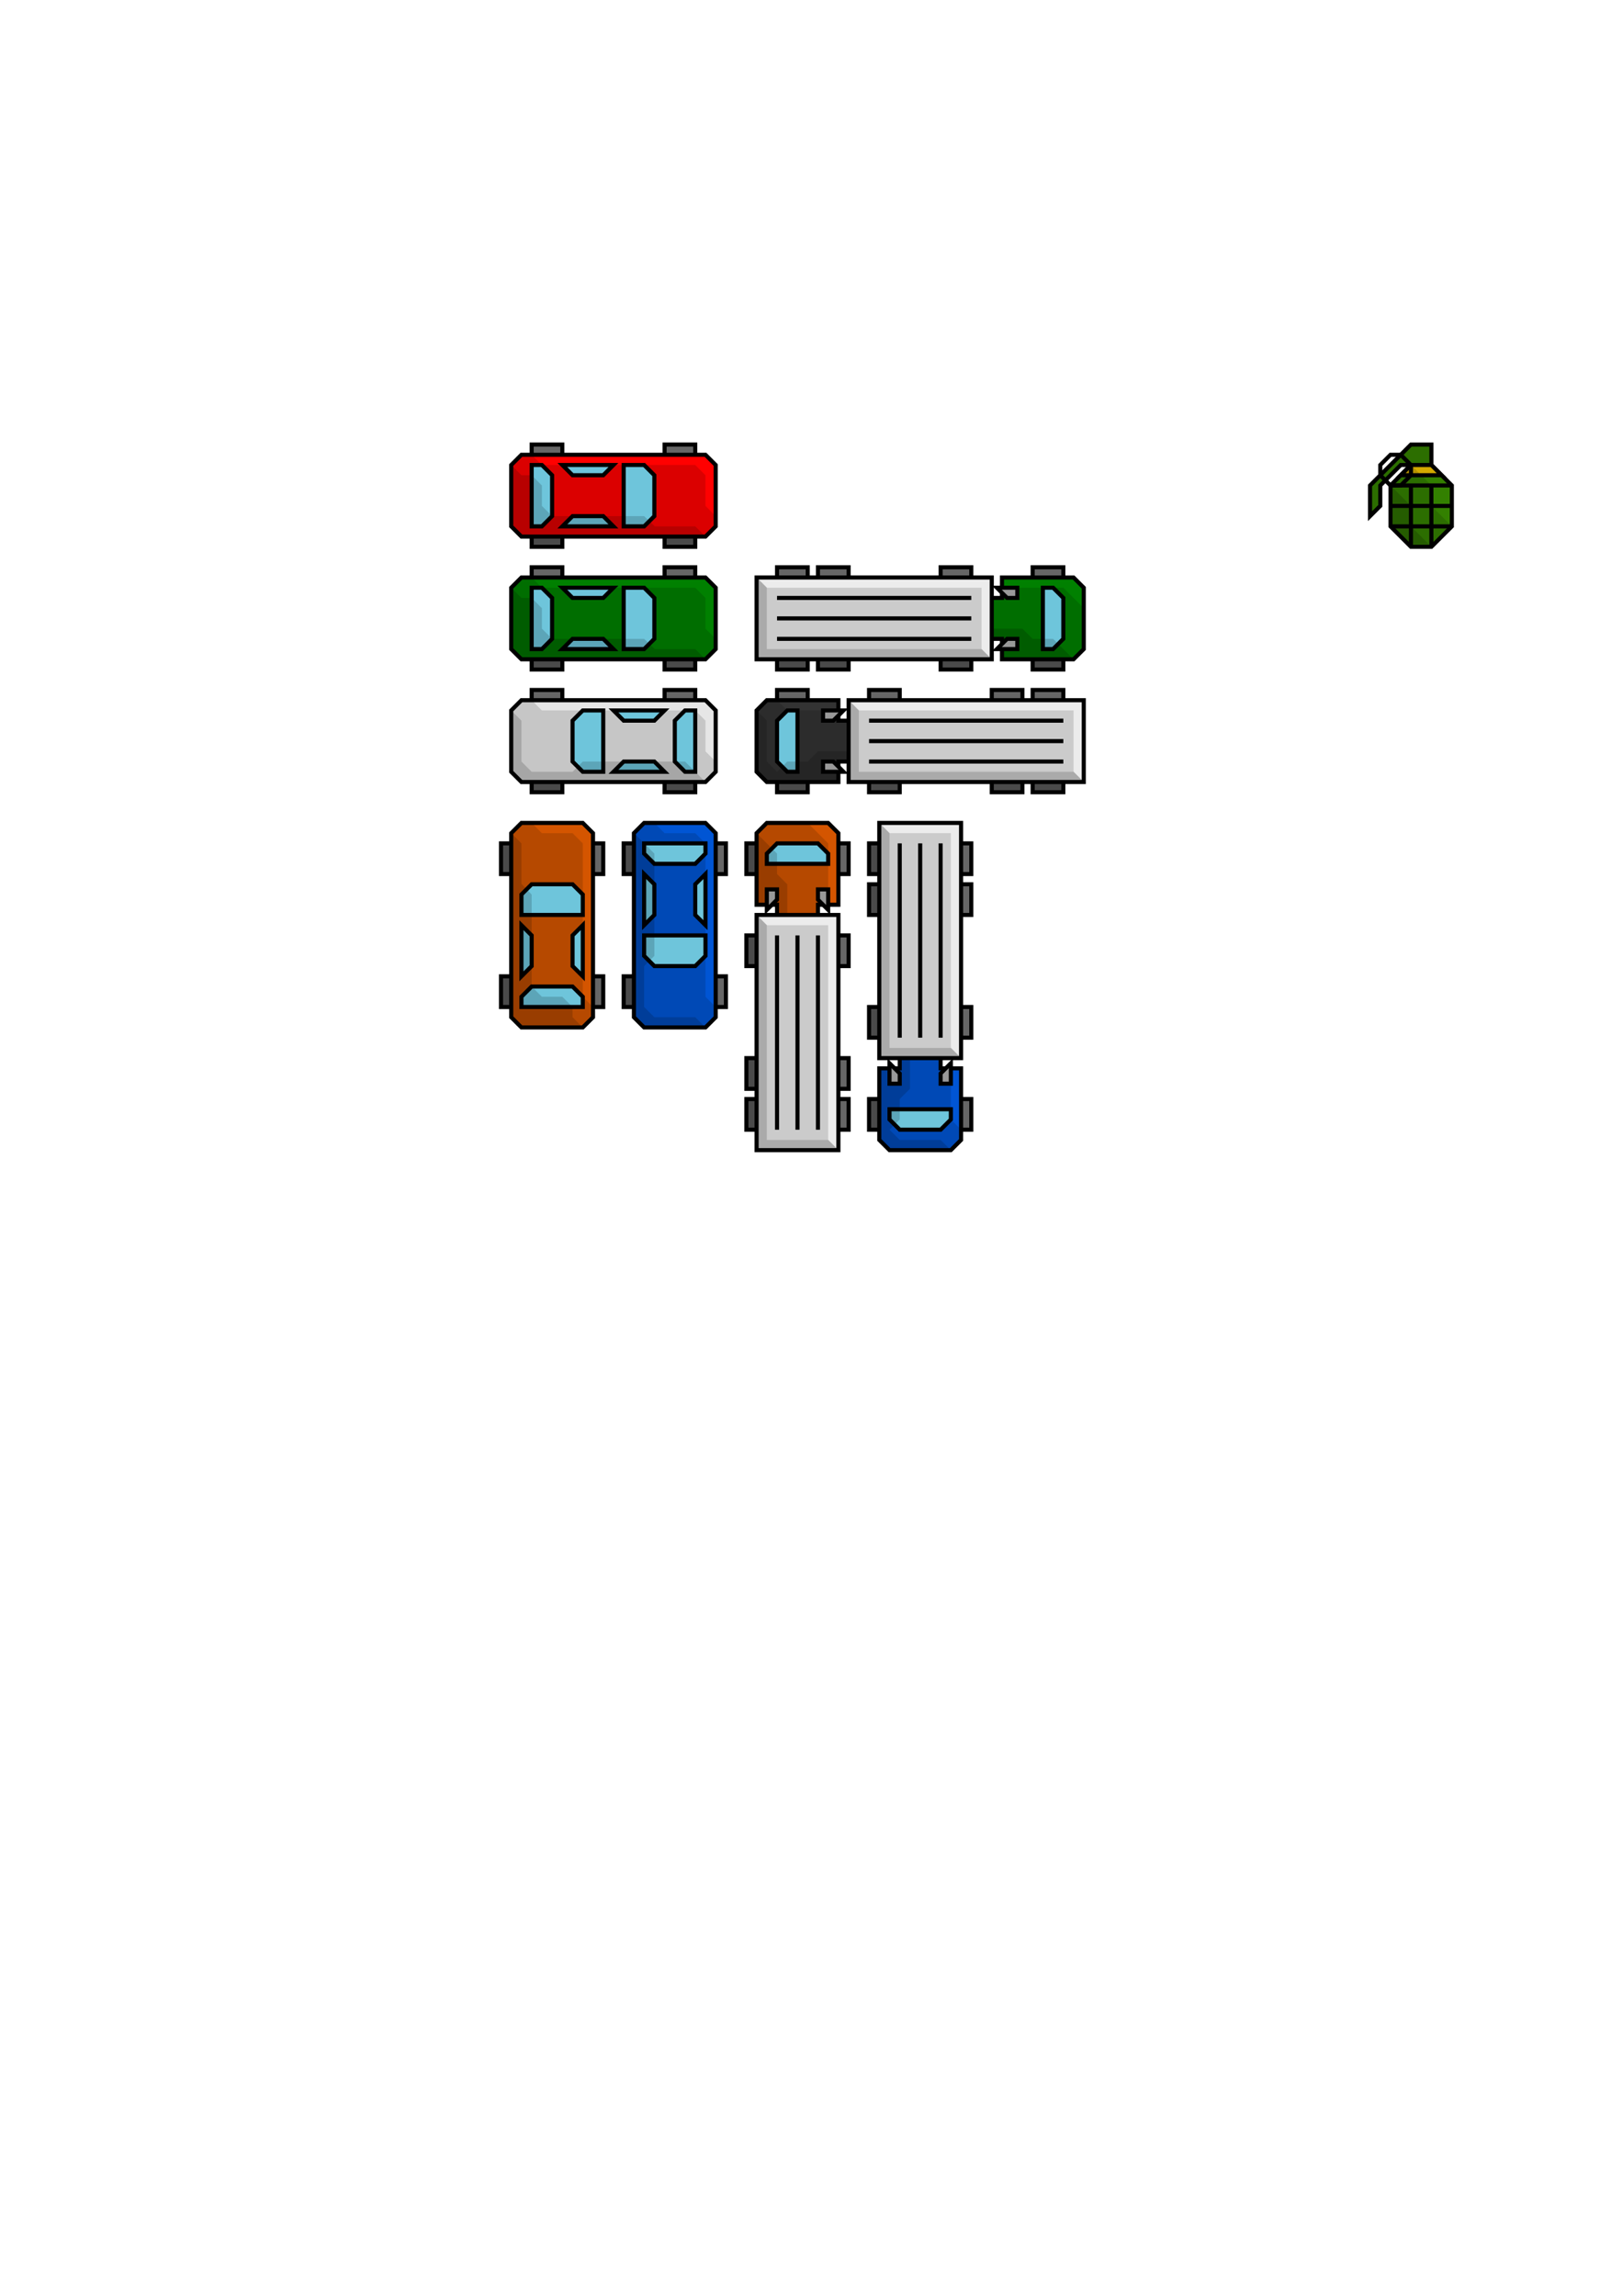 <?xml version="1.0" encoding="UTF-8" standalone="no"?>
<!-- Created with Inkscape (http://www.inkscape.org/) -->

<svg
   xmlns:dc="http://purl.org/dc/elements/1.1/"
   xmlns:cc="http://creativecommons.org/ns#"
   xmlns:rdf="http://www.w3.org/1999/02/22-rdf-syntax-ns#"
   xmlns:svg="http://www.w3.org/2000/svg"
   xmlns="http://www.w3.org/2000/svg"
   xmlns:sodipodi="http://sodipodi.sourceforge.net/DTD/sodipodi-0.dtd"
   xmlns:inkscape="http://www.inkscape.org/namespaces/inkscape"
   width="210mm"
   height="297mm"
   id="svg2"
   version="1.1"
   inkscape:version="0.48.4 r9939"
   enable-background="new"
   sodipodi:docname="graphics.svg">
  <defs
     id="defs4" />
  <sodipodi:namedview
     id="base"
     pagecolor="#ffffff"
     bordercolor="#666666"
     borderopacity="1.0"
     inkscape:pageopacity="0.0"
     inkscape:pageshadow="2"
     inkscape:zoom="1.4"
     inkscape:cx="466.12948"
     inkscape:cy="780.81623"
     inkscape:document-units="px"
     inkscape:current-layer="layer4"
     showgrid="true"
     inkscape:window-width="1920"
     inkscape:window-height="1017"
     inkscape:window-x="-8"
     inkscape:window-y="-8"
     inkscape:window-maximized="1">
    <inkscape:grid
       type="xygrid"
       id="grid2985"
       empspacing="5"
       visible="true"
       enabled="true"
       snapvisiblegridlinesonly="true" />
    <inkscape:grid
       type="xygrid"
       id="grid2989"
       empspacing="5"
       visible="true"
       enabled="true"
       snapvisiblegridlinesonly="true"
       color="#ff00ff"
       opacity="1"
       empcolor="#0000ff"
       empopacity="0"
       spacingx="60px"
       spacingy="60px"
       dotted="false" />
  </sodipodi:namedview>
  <g
     inkscape:groupmode="layer"
     id="layer4"
     inkscape:label="clipping"
     style="opacity:0;display:inline">
    <rect
       style="opacity:0.5;color:#000000;fill:#80e5ff;fill-opacity:1;fill-rule:nonzero;stroke:none;stroke-width:2;marker:none;visibility:visible;display:inline;overflow:visible;enable-background:accumulate"
       id="rect4730"
       width="120"
       height="60"
       x="240"
       y="212.362"
       inkscape:export-filename="D:\phi\ld43\web\res\images\car_player.png"
       inkscape:export-xdpi="180"
       inkscape:export-ydpi="180" />
    <rect
       style="opacity:0.5;color:#000000;fill:#80e5ff;fill-opacity:1;fill-rule:nonzero;stroke:none;stroke-width:2;marker:none;visibility:visible;display:inline;overflow:visible;enable-background:accumulate"
       id="rect4732"
       width="120"
       height="60"
       x="240"
       y="272.362"
       inkscape:export-filename="D:\phi\ld43\web\res\images\car_h1.png"
       inkscape:export-xdpi="180"
       inkscape:export-ydpi="180" />
    <rect
       style="opacity:0.5;color:#000000;fill:#80e5ff;fill-opacity:1;fill-rule:nonzero;stroke:none;stroke-width:2;marker:none;visibility:visible;display:inline;overflow:visible;enable-background:accumulate"
       id="rect4734"
       width="120"
       height="60"
       x="240"
       y="332.362"
       inkscape:export-filename="D:\phi\ld43\web\res\images\car_h2.png"
       inkscape:export-xdpi="180"
       inkscape:export-ydpi="180" />
    <rect
       style="opacity:0.5;color:#000000;fill:#80e5ff;fill-opacity:1;fill-rule:nonzero;stroke:none;stroke-width:2;marker:none;visibility:visible;display:inline;overflow:visible;enable-background:accumulate"
       id="rect4736"
       width="60"
       height="120"
       x="240"
       y="392.362"
       inkscape:export-filename="D:\phi\ld43\web\res\images\car_v1.png"
       inkscape:export-xdpi="180"
       inkscape:export-ydpi="180" />
    <rect
       style="opacity:0.5;color:#000000;fill:#80e5ff;fill-opacity:1;fill-rule:nonzero;stroke:none;stroke-width:2;marker:none;visibility:visible;display:inline;overflow:visible;enable-background:accumulate"
       id="rect4738"
       width="180"
       height="60"
       x="360"
       y="272.362"
       inkscape:export-filename="D:\phi\ld43\web\res\images\truck_h1.png"
       inkscape:export-xdpi="180"
       inkscape:export-ydpi="180" />
    <rect
       style="opacity:0.5;color:#000000;fill:#80e5ff;fill-opacity:1;fill-rule:nonzero;stroke:none;stroke-width:2;marker:none;visibility:visible;display:inline;overflow:visible;enable-background:accumulate"
       id="rect4740"
       width="180"
       height="60"
       x="360"
       y="332.362"
       inkscape:export-filename="D:\phi\ld43\web\res\images\truck_h2.png"
       inkscape:export-xdpi="180"
       inkscape:export-ydpi="180" />
    <rect
       style="opacity:0.5;color:#000000;fill:#80e5ff;fill-opacity:1;fill-rule:nonzero;stroke:none;stroke-width:2;marker:none;visibility:visible;display:inline;overflow:visible;enable-background:accumulate"
       id="rect4742"
       width="60"
       height="180"
       x="360"
       y="392.362"
       inkscape:export-filename="D:\phi\ld43\web\res\images\truck_v1.png"
       inkscape:export-xdpi="180"
       inkscape:export-ydpi="180" />
    <rect
       style="opacity:0.5;color:#000000;fill:#80e5ff;fill-opacity:1;fill-rule:nonzero;stroke:none;stroke-width:2;marker:none;visibility:visible;display:inline;overflow:visible;enable-background:accumulate"
       id="rect4744"
       width="60"
       height="180"
       x="420"
       y="392.362"
       inkscape:export-filename="D:\phi\ld43\web\res\images\truck_v2.png"
       inkscape:export-xdpi="180"
       inkscape:export-ydpi="180" />
    <rect
       style="opacity:0.5;color:#000000;fill:#80e5ff;fill-opacity:1;fill-rule:nonzero;stroke:none;stroke-width:2;marker:none;visibility:visible;display:inline;overflow:visible;enable-background:accumulate"
       id="rect4746"
       width="60"
       height="120"
       x="300"
       y="392.362"
       inkscape:export-filename="D:\phi\ld43\web\res\images\car_v2.png"
       inkscape:export-xdpi="180"
       inkscape:export-ydpi="180" />
    <rect
       style="color:#000000;fill:#d4aa00;fill-opacity:1;fill-rule:nonzero;stroke:none;stroke-width:2;marker:none;visibility:visible;display:inline;overflow:visible;enable-background:accumulate"
       id="rect4790"
       width="60"
       height="60"
       x="660"
       y="212.362"
       inkscape:export-filename="D:\phi\ld43\web\res\images\grenade.png"
       inkscape:export-xdpi="180"
       inkscape:export-ydpi="180" />
  </g>
  <g
     inkscape:label="shape"
     inkscape:groupmode="layer"
     id="layer1"
     style="display:inline"
     sodipodi:insensitive="true">
    <path
       style="fill:#666666;stroke:#000000;stroke-width:2;stroke-linecap:butt;stroke-linejoin:miter;stroke-miterlimit:4;stroke-opacity:1;stroke-dasharray:none"
       d="m 260,222.362 0,-5 15,0 0,5"
       id="path2995"
       inkscape:connector-curvature="0" />
    <path
       style="fill:#666666;stroke:#000000;stroke-width:2;stroke-linecap:butt;stroke-linejoin:miter;stroke-miterlimit:4;stroke-opacity:1;stroke-dasharray:none"
       d="m 340,222.362 0,-5 -15,0 0,5"
       id="path2993"
       inkscape:connector-curvature="0" />
    <path
       style="fill:#666666;stroke:#000000;stroke-width:2;stroke-linecap:butt;stroke-linejoin:miter;stroke-miterlimit:4;stroke-opacity:1;stroke-dasharray:none"
       d="m 325,262.362 0,5 15,0 0,-5"
       id="path2999"
       inkscape:connector-curvature="0" />
    <path
       style="fill:#666666;stroke:#000000;stroke-width:2;stroke-linecap:butt;stroke-linejoin:miter;stroke-miterlimit:4;stroke-opacity:1;stroke-dasharray:none"
       d="m 260,262.362 0,5 15,0 0,-5"
       id="path2997"
       inkscape:connector-curvature="0" />
    <path
       style="fill:#ff0000;stroke:#000000;stroke-width:2;stroke-linecap:butt;stroke-linejoin:miter;stroke-miterlimit:4;stroke-opacity:1;stroke-dasharray:none"
       d="m 255,222.362 90,0 5,5 0,30 -5,5 -90,0 -5,-5 0,-30 z"
       id="path2991"
       inkscape:connector-curvature="0" />
    <path
       style="fill:#80e5ff;fill-opacity:1;stroke:#000000;stroke-width:2;stroke-linecap:butt;stroke-linejoin:miter;stroke-miterlimit:4;stroke-opacity:1;stroke-dasharray:none"
       d="m 320,252.362 0,-20 -5,-5 -5,0 -5,0 0,30 5,0 5,0 z"
       id="path3003"
       inkscape:connector-curvature="0"
       sodipodi:nodetypes="ccccccccc" />
    <path
       style="fill:#80e5ff;stroke:#000000;stroke-width:2;stroke-linecap:butt;stroke-linejoin:miter;stroke-miterlimit:4;stroke-opacity:1;stroke-dasharray:none"
       d="m 275,257.362 5,-5 15,0 5,5 z"
       id="path3005"
       inkscape:connector-curvature="0"
       sodipodi:nodetypes="ccccc" />
    <path
       style="fill:#80e5ff;stroke:#000000;stroke-width:2;stroke-linecap:butt;stroke-linejoin:miter;stroke-miterlimit:4;stroke-opacity:1;stroke-dasharray:none"
       d="m 300,227.362 -5,5 -15,0 -5,-5 z"
       id="path3007"
       inkscape:connector-curvature="0"
       sodipodi:nodetypes="ccccc" />
    <path
       style="fill:#80e5ff;stroke:#000000;stroke-width:2;stroke-linecap:butt;stroke-linejoin:miter;stroke-miterlimit:4;stroke-opacity:1;stroke-dasharray:none"
       d="m 260,257.362 5,0 5,-5 0,-20 -5,-5 -5,0 z"
       id="path3011"
       inkscape:connector-curvature="0"
       sodipodi:nodetypes="ccccccc" />
    <path
       style="fill:#666666;stroke:#000000;stroke-width:2;stroke-linecap:butt;stroke-linejoin:miter;stroke-miterlimit:4;stroke-opacity:1;stroke-dasharray:none;display:inline"
       d="m 260,282.362 0,-5 15,0 0,5"
       id="path2995-1"
       inkscape:connector-curvature="0" />
    <path
       style="fill:#666666;stroke:#000000;stroke-width:2;stroke-linecap:butt;stroke-linejoin:miter;stroke-miterlimit:4;stroke-opacity:1;stroke-dasharray:none;display:inline"
       d="m 340,282.362 0,-5 -15,0 0,5"
       id="path2993-1"
       inkscape:connector-curvature="0" />
    <path
       style="fill:#666666;stroke:#000000;stroke-width:2;stroke-linecap:butt;stroke-linejoin:miter;stroke-miterlimit:4;stroke-opacity:1;stroke-dasharray:none;display:inline"
       d="m 260,322.362 0,5 15,0 0,-5"
       id="path2997-8"
       inkscape:connector-curvature="0" />
    <path
       style="fill:#666666;stroke:#000000;stroke-width:2;stroke-linecap:butt;stroke-linejoin:miter;stroke-miterlimit:4;stroke-opacity:1;stroke-dasharray:none;display:inline"
       d="m 325,322.362 0,5 15,0 0,-5"
       id="path2999-7"
       inkscape:connector-curvature="0" />
    <path
       style="fill:#008000;stroke:#000000;stroke-width:2;stroke-linecap:butt;stroke-linejoin:miter;stroke-miterlimit:4;stroke-opacity:1;stroke-dasharray:none;display:inline"
       d="m 255,282.362 90,0 5,5 0,30 -5,5 -90,0 -5,-5 0,-30 z"
       id="path2991-3"
       inkscape:connector-curvature="0" />
    <path
       style="fill:#80e5ff;fill-opacity:1;stroke:#000000;stroke-width:2;stroke-linecap:butt;stroke-linejoin:miter;stroke-miterlimit:4;stroke-opacity:1;stroke-dasharray:none;display:inline"
       d="m 320,312.362 0,-20 -5,-5 -5,0 -5,0 0,30 5,0 5,0 z"
       id="path3003-4"
       inkscape:connector-curvature="0"
       sodipodi:nodetypes="ccccccccc" />
    <path
       style="fill:#80e5ff;stroke:#000000;stroke-width:2;stroke-linecap:butt;stroke-linejoin:miter;stroke-miterlimit:4;stroke-opacity:1;stroke-dasharray:none;display:inline"
       d="m 275,317.362 5,-5 15,0 5,5 z"
       id="path3005-2"
       inkscape:connector-curvature="0"
       sodipodi:nodetypes="ccccc" />
    <path
       style="fill:#80e5ff;stroke:#000000;stroke-width:2;stroke-linecap:butt;stroke-linejoin:miter;stroke-miterlimit:4;stroke-opacity:1;stroke-dasharray:none;display:inline"
       d="m 300,287.362 -5,5 -15,0 -5,-5 z"
       id="path3007-7"
       inkscape:connector-curvature="0"
       sodipodi:nodetypes="ccccc" />
    <path
       style="fill:#80e5ff;stroke:#000000;stroke-width:2;stroke-linecap:butt;stroke-linejoin:miter;stroke-miterlimit:4;stroke-opacity:1;stroke-dasharray:none;display:inline"
       d="m 260,317.362 5,0 5,-5 0,-20 -5,-5 -5,0 z"
       id="path3011-7"
       inkscape:connector-curvature="0"
       sodipodi:nodetypes="ccccccc" />
    <path
       style="fill:#666666;stroke:#000000;stroke-width:2;stroke-linecap:butt;stroke-linejoin:miter;stroke-miterlimit:4;stroke-opacity:1;stroke-dasharray:none;display:inline"
       d="m 340,342.362 0,-5 -15,0 0,5"
       id="path2995-9"
       inkscape:connector-curvature="0" />
    <path
       style="fill:#666666;stroke:#000000;stroke-width:2;stroke-linecap:butt;stroke-linejoin:miter;stroke-miterlimit:4;stroke-opacity:1;stroke-dasharray:none;display:inline"
       d="m 260,342.362 0,-5 15,0 0,5"
       id="path2993-3"
       inkscape:connector-curvature="0" />
    <path
       style="fill:#666666;stroke:#000000;stroke-width:2;stroke-linecap:butt;stroke-linejoin:miter;stroke-miterlimit:4;stroke-opacity:1;stroke-dasharray:none;display:inline"
       d="m 340,382.362 0,5 -15,0 0,-5"
       id="path2997-9"
       inkscape:connector-curvature="0" />
    <path
       style="fill:#666666;stroke:#000000;stroke-width:2;stroke-linecap:butt;stroke-linejoin:miter;stroke-miterlimit:4;stroke-opacity:1;stroke-dasharray:none;display:inline"
       d="m 275,382.362 0,5 -15,0 0,-5"
       id="path2999-8"
       inkscape:connector-curvature="0" />
    <path
       style="fill:#e6e6e6;stroke:#000000;stroke-width:2;stroke-linecap:butt;stroke-linejoin:miter;stroke-miterlimit:4;stroke-opacity:1;stroke-dasharray:none;display:inline"
       d="m 345,342.362 -90,0 -5,5 0,30 5,5 90,0 5,-5 0,-30 z"
       id="path2991-1"
       inkscape:connector-curvature="0" />
    <path
       style="fill:#80e5ff;fill-opacity:1;stroke:#000000;stroke-width:2;stroke-linecap:butt;stroke-linejoin:miter;stroke-miterlimit:4;stroke-opacity:1;stroke-dasharray:none;display:inline"
       d="m 280,372.362 0,-20 5,-5 5,0 5,0 0,30 -5,0 -5,0 z"
       id="path3003-6"
       inkscape:connector-curvature="0"
       sodipodi:nodetypes="ccccccccc" />
    <path
       style="fill:#80e5ff;stroke:#000000;stroke-width:2;stroke-linecap:butt;stroke-linejoin:miter;stroke-miterlimit:4;stroke-opacity:1;stroke-dasharray:none;display:inline"
       d="m 325,377.362 -5,-5 -15,0 -5,5 z"
       id="path3005-5"
       inkscape:connector-curvature="0"
       sodipodi:nodetypes="ccccc" />
    <path
       style="fill:#80e5ff;stroke:#000000;stroke-width:2;stroke-linecap:butt;stroke-linejoin:miter;stroke-miterlimit:4;stroke-opacity:1;stroke-dasharray:none;display:inline"
       d="m 300,347.362 5,5 15,0 5,-5 z"
       id="path3007-0"
       inkscape:connector-curvature="0"
       sodipodi:nodetypes="ccccc" />
    <path
       style="fill:#80e5ff;stroke:#000000;stroke-width:2;stroke-linecap:butt;stroke-linejoin:miter;stroke-miterlimit:4;stroke-opacity:1;stroke-dasharray:none;display:inline"
       d="m 340,377.362 -5,0 -5,-5 0,-20 5,-5 5,0 z"
       id="path3011-2"
       inkscape:connector-curvature="0"
       sodipodi:nodetypes="ccccccc" />
    <path
       style="fill:#666666;stroke:#000000;stroke-width:2;stroke-linecap:butt;stroke-linejoin:miter;stroke-miterlimit:4;stroke-opacity:1;stroke-dasharray:none;display:inline"
       d="m 350,412.362 5,0 0,15 -5,0"
       id="path2995-1-4"
       inkscape:connector-curvature="0" />
    <path
       style="fill:#666666;stroke:#000000;stroke-width:2;stroke-linecap:butt;stroke-linejoin:miter;stroke-miterlimit:4;stroke-opacity:1;stroke-dasharray:none;display:inline"
       d="m 350,492.362 5,0 0,-15 -5,0"
       id="path2993-1-8"
       inkscape:connector-curvature="0" />
    <path
       style="fill:#666666;stroke:#000000;stroke-width:2;stroke-linecap:butt;stroke-linejoin:miter;stroke-miterlimit:4;stroke-opacity:1;stroke-dasharray:none;display:inline"
       d="m 310,412.362 -5,0 0,15 5,0"
       id="path2997-8-5"
       inkscape:connector-curvature="0" />
    <path
       style="fill:#666666;stroke:#000000;stroke-width:2;stroke-linecap:butt;stroke-linejoin:miter;stroke-miterlimit:4;stroke-opacity:1;stroke-dasharray:none;display:inline"
       d="m 310,477.362 -5,0 0,15 5,0"
       id="path2999-7-0"
       inkscape:connector-curvature="0" />
    <path
       style="fill:#0055d4;stroke:#000000;stroke-width:2;stroke-linecap:butt;stroke-linejoin:miter;stroke-miterlimit:4;stroke-opacity:1;stroke-dasharray:none;display:inline"
       d="m 350,407.362 0,90 -5,5 -30,0 -5,-5 0,-90 5,-5 30,0 z"
       id="path2991-3-6"
       inkscape:connector-curvature="0" />
    <path
       style="fill:#80e5ff;fill-opacity:1;stroke:#000000;stroke-width:2;stroke-linecap:butt;stroke-linejoin:miter;stroke-miterlimit:4;stroke-opacity:1;stroke-dasharray:none;display:inline"
       d="m 320,472.362 20,0 5,-5 0,-5 0,-5 -30,0 0,5 0,5 z"
       id="path3003-4-9"
       inkscape:connector-curvature="0"
       sodipodi:nodetypes="ccccccccc" />
    <path
       style="fill:#80e5ff;stroke:#000000;stroke-width:2;stroke-linecap:butt;stroke-linejoin:miter;stroke-miterlimit:4;stroke-opacity:1;stroke-dasharray:none;display:inline"
       d="m 315,427.362 5,5 0,15 -5,5 z"
       id="path3005-2-0"
       inkscape:connector-curvature="0"
       sodipodi:nodetypes="ccccc" />
    <path
       style="fill:#80e5ff;stroke:#000000;stroke-width:2;stroke-linecap:butt;stroke-linejoin:miter;stroke-miterlimit:4;stroke-opacity:1;stroke-dasharray:none;display:inline"
       d="m 345,452.362 -5,-5 0,-15 5,-5 z"
       id="path3007-7-0"
       inkscape:connector-curvature="0"
       sodipodi:nodetypes="ccccc" />
    <path
       style="fill:#80e5ff;stroke:#000000;stroke-width:2;stroke-linecap:butt;stroke-linejoin:miter;stroke-miterlimit:4;stroke-opacity:1;stroke-dasharray:none;display:inline"
       d="m 315,412.362 0,5 5,5 20,0 5,-5 0,-5 z"
       id="path3011-7-6"
       inkscape:connector-curvature="0"
       sodipodi:nodetypes="ccccccc" />
    <path
       style="fill:#666666;stroke:#000000;stroke-width:2;stroke-linecap:butt;stroke-linejoin:miter;stroke-miterlimit:4;stroke-opacity:1;stroke-dasharray:none;display:inline"
       d="m 290,492.362 5,0 0,-15 -5,0"
       id="path2995-9-1"
       inkscape:connector-curvature="0" />
    <path
       style="fill:#666666;stroke:#000000;stroke-width:2;stroke-linecap:butt;stroke-linejoin:miter;stroke-miterlimit:4;stroke-opacity:1;stroke-dasharray:none;display:inline"
       d="m 290,412.362 5,0 0,15 -5,0"
       id="path2993-3-3"
       inkscape:connector-curvature="0" />
    <path
       style="fill:#666666;stroke:#000000;stroke-width:2;stroke-linecap:butt;stroke-linejoin:miter;stroke-miterlimit:4;stroke-opacity:1;stroke-dasharray:none;display:inline"
       d="m 250,492.362 -5,0 0,-15 5,0"
       id="path2997-9-9"
       inkscape:connector-curvature="0" />
    <path
       style="fill:#666666;stroke:#000000;stroke-width:2;stroke-linecap:butt;stroke-linejoin:miter;stroke-miterlimit:4;stroke-opacity:1;stroke-dasharray:none;display:inline"
       d="m 250,427.362 -5,0 0,-15 5,0"
       id="path2999-8-3"
       inkscape:connector-curvature="0" />
    <path
       style="fill:#d45500;stroke:#000000;stroke-width:2;stroke-linecap:butt;stroke-linejoin:miter;stroke-miterlimit:4;stroke-opacity:1;stroke-dasharray:none;display:inline"
       d="m 290,497.362 0,-90 -5,-5 -30,0 -5,5 0,90 5,5 30,0 z"
       id="path2991-1-8"
       inkscape:connector-curvature="0" />
    <path
       style="fill:#80e5ff;fill-opacity:1;stroke:#000000;stroke-width:2;stroke-linecap:butt;stroke-linejoin:miter;stroke-miterlimit:4;stroke-opacity:1;stroke-dasharray:none;display:inline"
       d="m 260,432.362 20,0 5,5 0,5 0,5 -30,0 0,-5 0,-5 z"
       id="path3003-6-4"
       inkscape:connector-curvature="0"
       sodipodi:nodetypes="ccccccccc" />
    <path
       style="fill:#80e5ff;stroke:#000000;stroke-width:2;stroke-linecap:butt;stroke-linejoin:miter;stroke-miterlimit:4;stroke-opacity:1;stroke-dasharray:none;display:inline"
       d="m 255,477.362 5,-5 0,-15 -5,-5 z"
       id="path3005-5-4"
       inkscape:connector-curvature="0"
       sodipodi:nodetypes="ccccc" />
    <path
       style="fill:#80e5ff;stroke:#000000;stroke-width:2;stroke-linecap:butt;stroke-linejoin:miter;stroke-miterlimit:4;stroke-opacity:1;stroke-dasharray:none;display:inline"
       d="m 285,452.362 -5,5 0,15 5,5 z"
       id="path3007-0-6"
       inkscape:connector-curvature="0"
       sodipodi:nodetypes="ccccc" />
    <path
       style="fill:#80e5ff;stroke:#000000;stroke-width:2;stroke-linecap:butt;stroke-linejoin:miter;stroke-miterlimit:4;stroke-opacity:1;stroke-dasharray:none;display:inline"
       d="m 255,492.362 0,-5 5,-5 20,0 5,5 0,5 z"
       id="path3011-2-0"
       inkscape:connector-curvature="0"
       sodipodi:nodetypes="ccccccc" />
    <path
       style="fill:#666666;stroke:#000000;stroke-width:2;stroke-linecap:butt;stroke-linejoin:miter;stroke-miterlimit:4;stroke-opacity:1;stroke-dasharray:none"
       d="m 505,282.362 0,-5 15,0 0,5"
       id="path4437"
       inkscape:connector-curvature="0"
       sodipodi:nodetypes="cccc" />
    <path
       style="fill:#666666;stroke:#000000;stroke-width:2;stroke-linecap:butt;stroke-linejoin:miter;stroke-miterlimit:4;stroke-opacity:1;stroke-dasharray:none"
       d="m 505,322.362 0,5 15,0 0,-5"
       id="path4439"
       inkscape:connector-curvature="0"
       sodipodi:nodetypes="cccc" />
    <path
       style="fill:#666666;stroke:#000000;stroke-width:2;stroke-linecap:butt;stroke-linejoin:miter;stroke-miterlimit:4;stroke-opacity:1;stroke-dasharray:none"
       d="m 380,282.362 0,-5 15,0 0,5"
       id="path4441"
       inkscape:connector-curvature="0"
       sodipodi:nodetypes="cccc" />
    <path
       style="fill:#666666;stroke:#000000;stroke-width:2;stroke-linecap:butt;stroke-linejoin:miter;stroke-miterlimit:4;stroke-opacity:1;stroke-dasharray:none"
       d="m 400,282.362 0,-5 15,0 0,5"
       id="path4443"
       inkscape:connector-curvature="0"
       sodipodi:nodetypes="cccc" />
    <path
       style="fill:#666666;stroke:#000000;stroke-width:2;stroke-linecap:butt;stroke-linejoin:miter;stroke-miterlimit:4;stroke-opacity:1;stroke-dasharray:none"
       d="m 475,322.362 0,5 -15,0 0,-5"
       id="path4447"
       inkscape:connector-curvature="0"
       sodipodi:nodetypes="cccc" />
    <path
       style="fill:#666666;stroke:#000000;stroke-width:2;stroke-linecap:butt;stroke-linejoin:miter;stroke-miterlimit:4;stroke-opacity:1;stroke-dasharray:none"
       d="m 415,322.362 0,5 -15,0 0,-5"
       id="path4449"
       inkscape:connector-curvature="0"
       sodipodi:nodetypes="cccc" />
    <path
       style="fill:#666666;stroke:#000000;stroke-width:2;stroke-linecap:butt;stroke-linejoin:miter;stroke-miterlimit:4;stroke-opacity:1;stroke-dasharray:none"
       d="m 395,322.362 0,5 -15,0 0,-5"
       id="path4453"
       inkscape:connector-curvature="0"
       sodipodi:nodetypes="cccc" />
    <path
       style="fill:#008000;fill-opacity:1;stroke:#000000;stroke-width:2;stroke-linecap:butt;stroke-linejoin:miter;stroke-miterlimit:4;stroke-opacity:1;stroke-dasharray:none"
       d="m 485,292.362 5,0 0,-10 25,0 10,0 5,5 0,5 0,20 0,5 -5,5 -10,0 -25,0 0,-10 -5,0"
       id="path4427"
       inkscape:connector-curvature="0"
       sodipodi:nodetypes="cccccccccccccc" />
    <path
       style="fill:#80e5ff;fill-opacity:1;stroke:#000000;stroke-width:2;stroke-linecap:butt;stroke-linejoin:miter;stroke-miterlimit:4;stroke-opacity:1;stroke-dasharray:none"
       d="m 520,292.362 -5,-5 -5,0 0,30 5,0 5,-5 z"
       id="path4429"
       inkscape:connector-curvature="0"
       sodipodi:nodetypes="ccccccc" />
    <path
       style="fill:#666666;stroke:#000000;stroke-width:2;stroke-linecap:butt;stroke-linejoin:miter;stroke-miterlimit:4;stroke-opacity:1;stroke-dasharray:none"
       d="m 475,282.362 0,-5 -15,0 0,5"
       id="path4445"
       inkscape:connector-curvature="0"
       sodipodi:nodetypes="cccc" />
    <path
       style="fill:#ececec;stroke:#000000;stroke-width:2;stroke-linecap:butt;stroke-linejoin:miter;stroke-miterlimit:4;stroke-opacity:1;stroke-dasharray:none"
       d="m 370,282.362 0,40 115,0 0,-40 z"
       id="path4425"
       inkscape:connector-curvature="0" />
    <path
       style="fill:none;stroke:#000000;stroke-width:2;stroke-linecap:butt;stroke-linejoin:miter;stroke-miterlimit:4;stroke-opacity:1;stroke-dasharray:none"
       d="m 380,312.362 95,0"
       id="path4431"
       inkscape:connector-curvature="0" />
    <path
       style="fill:none;stroke:#000000;stroke-width:2;stroke-linecap:butt;stroke-linejoin:miter;stroke-miterlimit:4;stroke-opacity:1;stroke-dasharray:none"
       d="m 475,302.362 -95,0"
       id="path4433"
       inkscape:connector-curvature="0" />
    <path
       style="fill:none;stroke:#000000;stroke-width:2;stroke-linecap:butt;stroke-linejoin:miter;stroke-miterlimit:4;stroke-opacity:1;stroke-dasharray:none"
       d="m 380,292.362 95,0"
       id="path4435"
       inkscape:connector-curvature="0" />
    <path
       style="fill:#999999;fill-opacity:1;stroke:#000000;stroke-width:2;stroke-linecap:butt;stroke-linejoin:miter;stroke-miterlimit:4;stroke-opacity:1;stroke-dasharray:none"
       d="m 497.5,317.362 0,-5 -5,0 -5,5 z"
       id="path4463"
       inkscape:connector-curvature="0"
       sodipodi:nodetypes="ccccc" />
    <path
       style="fill:#999999;fill-opacity:1;stroke:#000000;stroke-width:2;stroke-linecap:butt;stroke-linejoin:miter;stroke-miterlimit:4;stroke-opacity:1;stroke-dasharray:none"
       d="m 497.5,287.362 0,5 -5,0 -5,-5 z"
       id="path4465"
       inkscape:connector-curvature="0"
       sodipodi:nodetypes="ccccc" />
    <path
       sodipodi:nodetypes="cccc"
       inkscape:connector-curvature="0"
       id="path4521"
       d="m 395,342.362 0,-5 -15,0 0,5"
       style="fill:#666666;stroke:#000000;stroke-width:2;stroke-linecap:butt;stroke-linejoin:miter;stroke-miterlimit:4;stroke-opacity:1;stroke-dasharray:none" />
    <path
       sodipodi:nodetypes="cccc"
       inkscape:connector-curvature="0"
       id="path4523"
       d="m 395,382.362 0,5 -15,0 0,-5"
       style="fill:#666666;stroke:#000000;stroke-width:2;stroke-linecap:butt;stroke-linejoin:miter;stroke-miterlimit:4;stroke-opacity:1;stroke-dasharray:none" />
    <path
       sodipodi:nodetypes="cccc"
       inkscape:connector-curvature="0"
       id="path4525"
       d="m 520,342.362 0,-5 -15,0 0,5"
       style="fill:#666666;stroke:#000000;stroke-width:2;stroke-linecap:butt;stroke-linejoin:miter;stroke-miterlimit:4;stroke-opacity:1;stroke-dasharray:none" />
    <path
       sodipodi:nodetypes="cccc"
       inkscape:connector-curvature="0"
       id="path4527"
       d="m 500,342.362 0,-5 -15,0 0,5"
       style="fill:#666666;stroke:#000000;stroke-width:2;stroke-linecap:butt;stroke-linejoin:miter;stroke-miterlimit:4;stroke-opacity:1;stroke-dasharray:none" />
    <path
       sodipodi:nodetypes="cccc"
       inkscape:connector-curvature="0"
       id="path4529"
       d="m 425,382.362 0,5 15,0 0,-5"
       style="fill:#666666;stroke:#000000;stroke-width:2;stroke-linecap:butt;stroke-linejoin:miter;stroke-miterlimit:4;stroke-opacity:1;stroke-dasharray:none" />
    <path
       sodipodi:nodetypes="cccc"
       inkscape:connector-curvature="0"
       id="path4531"
       d="m 485,382.362 0,5 15,0 0,-5"
       style="fill:#666666;stroke:#000000;stroke-width:2;stroke-linecap:butt;stroke-linejoin:miter;stroke-miterlimit:4;stroke-opacity:1;stroke-dasharray:none" />
    <path
       sodipodi:nodetypes="cccc"
       inkscape:connector-curvature="0"
       id="path4533"
       d="m 505,382.362 0,5 15,0 0,-5"
       style="fill:#666666;stroke:#000000;stroke-width:2;stroke-linecap:butt;stroke-linejoin:miter;stroke-miterlimit:4;stroke-opacity:1;stroke-dasharray:none" />
    <path
       sodipodi:nodetypes="cccccccccccccc"
       inkscape:connector-curvature="0"
       id="path4535"
       d="m 415,352.362 -5,0 0,-10 -25,0 -10,0 -5,5 0,5 0,20 0,5 5,5 10,0 25,0 0,-10 5,0"
       style="fill:#333333;fill-opacity:1;stroke:#000000;stroke-width:2;stroke-linecap:butt;stroke-linejoin:miter;stroke-miterlimit:4;stroke-opacity:1;stroke-dasharray:none" />
    <path
       sodipodi:nodetypes="ccccccc"
       inkscape:connector-curvature="0"
       id="path4537"
       d="m 380,352.362 5,-5 5,0 0,30 -5,0 -5,-5 z"
       style="fill:#80e5ff;fill-opacity:1;stroke:#000000;stroke-width:2;stroke-linecap:butt;stroke-linejoin:miter;stroke-miterlimit:4;stroke-opacity:1;stroke-dasharray:none" />
    <path
       sodipodi:nodetypes="cccc"
       inkscape:connector-curvature="0"
       id="path4547"
       d="m 425,342.362 0,-5 15,0 0,5"
       style="fill:#666666;stroke:#000000;stroke-width:2;stroke-linecap:butt;stroke-linejoin:miter;stroke-miterlimit:4;stroke-opacity:1;stroke-dasharray:none" />
    <path
       inkscape:connector-curvature="0"
       id="path4539"
       d="m 530,342.362 0,40 -115,0 0,-40 z"
       style="fill:#ececec;stroke:#000000;stroke-width:2;stroke-linecap:butt;stroke-linejoin:miter;stroke-miterlimit:4;stroke-opacity:1;stroke-dasharray:none" />
    <path
       inkscape:connector-curvature="0"
       id="path4541"
       d="m 520,372.362 -95,0"
       style="fill:none;stroke:#000000;stroke-width:2;stroke-linecap:butt;stroke-linejoin:miter;stroke-miterlimit:4;stroke-opacity:1;stroke-dasharray:none" />
    <path
       inkscape:connector-curvature="0"
       id="path4543"
       d="m 425,362.362 95,0"
       style="fill:none;stroke:#000000;stroke-width:2;stroke-linecap:butt;stroke-linejoin:miter;stroke-miterlimit:4;stroke-opacity:1;stroke-dasharray:none" />
    <path
       inkscape:connector-curvature="0"
       id="path4545"
       d="m 520,352.362 -95,0"
       style="fill:none;stroke:#000000;stroke-width:2;stroke-linecap:butt;stroke-linejoin:miter;stroke-miterlimit:4;stroke-opacity:1;stroke-dasharray:none" />
    <path
       sodipodi:nodetypes="ccccc"
       inkscape:connector-curvature="0"
       id="path4549"
       d="m 402.5,377.362 0,-5 5,0 5,5 z"
       style="fill:#999999;fill-opacity:1;stroke:#000000;stroke-width:2;stroke-linecap:butt;stroke-linejoin:miter;stroke-miterlimit:4;stroke-opacity:1;stroke-dasharray:none" />
    <path
       sodipodi:nodetypes="ccccc"
       inkscape:connector-curvature="0"
       id="path4551"
       d="m 402.5,347.362 0,5 5,0 5,-5 z"
       style="fill:#999999;fill-opacity:1;stroke:#000000;stroke-width:2;stroke-linecap:butt;stroke-linejoin:miter;stroke-miterlimit:4;stroke-opacity:1;stroke-dasharray:none" />
    <path
       sodipodi:nodetypes="cccc"
       inkscape:connector-curvature="0"
       id="path4561"
       d="m 470,537.362 5,0 0,15 -5,0"
       style="fill:#666666;stroke:#000000;stroke-width:2;stroke-linecap:butt;stroke-linejoin:miter;stroke-miterlimit:4;stroke-opacity:1;stroke-dasharray:none" />
    <path
       sodipodi:nodetypes="cccc"
       inkscape:connector-curvature="0"
       id="path4563"
       d="m 430,537.362 -5,0 0,15 5,0"
       style="fill:#666666;stroke:#000000;stroke-width:2;stroke-linecap:butt;stroke-linejoin:miter;stroke-miterlimit:4;stroke-opacity:1;stroke-dasharray:none" />
    <path
       sodipodi:nodetypes="cccc"
       inkscape:connector-curvature="0"
       id="path4565"
       d="m 470,412.362 5,0 0,15 -5,0"
       style="fill:#666666;stroke:#000000;stroke-width:2;stroke-linecap:butt;stroke-linejoin:miter;stroke-miterlimit:4;stroke-opacity:1;stroke-dasharray:none" />
    <path
       sodipodi:nodetypes="cccc"
       inkscape:connector-curvature="0"
       id="path4567"
       d="m 470,432.362 5,0 0,15 -5,0"
       style="fill:#666666;stroke:#000000;stroke-width:2;stroke-linecap:butt;stroke-linejoin:miter;stroke-miterlimit:4;stroke-opacity:1;stroke-dasharray:none" />
    <path
       sodipodi:nodetypes="cccc"
       inkscape:connector-curvature="0"
       id="path4569"
       d="m 430,507.362 -5,0 0,-15 5,0"
       style="fill:#666666;stroke:#000000;stroke-width:2;stroke-linecap:butt;stroke-linejoin:miter;stroke-miterlimit:4;stroke-opacity:1;stroke-dasharray:none" />
    <path
       sodipodi:nodetypes="cccc"
       inkscape:connector-curvature="0"
       id="path4571"
       d="m 430,447.362 -5,0 0,-15 5,0"
       style="fill:#666666;stroke:#000000;stroke-width:2;stroke-linecap:butt;stroke-linejoin:miter;stroke-miterlimit:4;stroke-opacity:1;stroke-dasharray:none" />
    <path
       sodipodi:nodetypes="cccc"
       inkscape:connector-curvature="0"
       id="path4573"
       d="m 430,427.362 -5,0 0,-15 5,0"
       style="fill:#666666;stroke:#000000;stroke-width:2;stroke-linecap:butt;stroke-linejoin:miter;stroke-miterlimit:4;stroke-opacity:1;stroke-dasharray:none" />
    <path
       sodipodi:nodetypes="cccccccccccccc"
       inkscape:connector-curvature="0"
       id="path4575"
       d="m 460,517.362 0,5 10,0 0,25 0,10 -5,5 -5,0 -20,0 -5,0 -5,-5 0,-10 0,-25 10,0 0,-5"
       style="fill:#0055d4;fill-opacity:1;stroke:#000000;stroke-width:2;stroke-linecap:butt;stroke-linejoin:miter;stroke-miterlimit:4;stroke-opacity:1;stroke-dasharray:none" />
    <path
       sodipodi:nodetypes="ccccccc"
       inkscape:connector-curvature="0"
       id="path4577"
       d="m 460,552.362 5,-5 0,-5 -30,0 0,5 5,5 z"
       style="fill:#80e5ff;fill-opacity:1;stroke:#000000;stroke-width:2;stroke-linecap:butt;stroke-linejoin:miter;stroke-miterlimit:4;stroke-opacity:1;stroke-dasharray:none" />
    <path
       sodipodi:nodetypes="cccc"
       inkscape:connector-curvature="0"
       id="path4587"
       d="m 470,507.362 5,0 0,-15 -5,0"
       style="fill:#666666;stroke:#000000;stroke-width:2;stroke-linecap:butt;stroke-linejoin:miter;stroke-miterlimit:4;stroke-opacity:1;stroke-dasharray:none" />
    <path
       inkscape:connector-curvature="0"
       id="path4579"
       d="m 470,402.362 -40,0 0,115 40,0 z"
       style="fill:#ececec;stroke:#000000;stroke-width:2;stroke-linecap:butt;stroke-linejoin:miter;stroke-miterlimit:4;stroke-opacity:1;stroke-dasharray:none" />
    <path
       inkscape:connector-curvature="0"
       id="path4581"
       d="m 440,412.362 0,95"
       style="fill:none;stroke:#000000;stroke-width:2;stroke-linecap:butt;stroke-linejoin:miter;stroke-miterlimit:4;stroke-opacity:1;stroke-dasharray:none" />
    <path
       inkscape:connector-curvature="0"
       id="path4583"
       d="m 450,507.362 0,-95"
       style="fill:none;stroke:#000000;stroke-width:2;stroke-linecap:butt;stroke-linejoin:miter;stroke-miterlimit:4;stroke-opacity:1;stroke-dasharray:none" />
    <path
       inkscape:connector-curvature="0"
       id="path4585"
       d="m 460,412.362 0,95"
       style="fill:none;stroke:#000000;stroke-width:2;stroke-linecap:butt;stroke-linejoin:miter;stroke-miterlimit:4;stroke-opacity:1;stroke-dasharray:none" />
    <path
       sodipodi:nodetypes="ccccc"
       inkscape:connector-curvature="0"
       id="path4589"
       d="m 435,529.862 5,0 0,-5 -5,-5 z"
       style="fill:#999999;fill-opacity:1;stroke:#000000;stroke-width:2;stroke-linecap:butt;stroke-linejoin:miter;stroke-miterlimit:4;stroke-opacity:1;stroke-dasharray:none" />
    <path
       sodipodi:nodetypes="ccccc"
       inkscape:connector-curvature="0"
       id="path4591"
       d="m 465,529.862 -5,0 0,-5 5,-5 z"
       style="fill:#999999;fill-opacity:1;stroke:#000000;stroke-width:2;stroke-linecap:butt;stroke-linejoin:miter;stroke-miterlimit:4;stroke-opacity:1;stroke-dasharray:none" />
    <path
       style="fill:#666666;stroke:#000000;stroke-width:2;stroke-linecap:butt;stroke-linejoin:miter;stroke-miterlimit:4;stroke-opacity:1;stroke-dasharray:none"
       d="m 410,427.362 5,0 0,-15 -5,0"
       id="path4593"
       inkscape:connector-curvature="0"
       sodipodi:nodetypes="cccc" />
    <path
       style="fill:#666666;stroke:#000000;stroke-width:2;stroke-linecap:butt;stroke-linejoin:miter;stroke-miterlimit:4;stroke-opacity:1;stroke-dasharray:none"
       d="m 370,427.362 -5,0 0,-15 5,0"
       id="path4595"
       inkscape:connector-curvature="0"
       sodipodi:nodetypes="cccc" />
    <path
       style="fill:#666666;stroke:#000000;stroke-width:2;stroke-linecap:butt;stroke-linejoin:miter;stroke-miterlimit:4;stroke-opacity:1;stroke-dasharray:none"
       d="m 410,552.362 5,0 0,-15 -5,0"
       id="path4597"
       inkscape:connector-curvature="0"
       sodipodi:nodetypes="cccc" />
    <path
       style="fill:#666666;stroke:#000000;stroke-width:2;stroke-linecap:butt;stroke-linejoin:miter;stroke-miterlimit:4;stroke-opacity:1;stroke-dasharray:none"
       d="m 410,532.362 5,0 0,-15 -5,0"
       id="path4599"
       inkscape:connector-curvature="0"
       sodipodi:nodetypes="cccc" />
    <path
       style="fill:#666666;stroke:#000000;stroke-width:2;stroke-linecap:butt;stroke-linejoin:miter;stroke-miterlimit:4;stroke-opacity:1;stroke-dasharray:none"
       d="m 370,457.362 -5,0 0,15 5,0"
       id="path4601"
       inkscape:connector-curvature="0"
       sodipodi:nodetypes="cccc" />
    <path
       style="fill:#666666;stroke:#000000;stroke-width:2;stroke-linecap:butt;stroke-linejoin:miter;stroke-miterlimit:4;stroke-opacity:1;stroke-dasharray:none"
       d="m 370,517.362 -5,0 0,15 5,0"
       id="path4603"
       inkscape:connector-curvature="0"
       sodipodi:nodetypes="cccc" />
    <path
       style="fill:#666666;stroke:#000000;stroke-width:2;stroke-linecap:butt;stroke-linejoin:miter;stroke-miterlimit:4;stroke-opacity:1;stroke-dasharray:none"
       d="m 370,537.362 -5,0 0,15 5,0"
       id="path4605"
       inkscape:connector-curvature="0"
       sodipodi:nodetypes="cccc" />
    <path
       style="fill:#d45500;fill-opacity:1;stroke:#000000;stroke-width:2;stroke-linecap:butt;stroke-linejoin:miter;stroke-miterlimit:4;stroke-opacity:1;stroke-dasharray:none"
       d="m 400,447.362 0,-5 10,0 0,-25 0,-10 -5,-5 -5,0 -20,0 -5,0 -5,5 0,10 0,25 10,0 0,5"
       id="path4607"
       inkscape:connector-curvature="0"
       sodipodi:nodetypes="cccccccccccccc" />
    <path
       style="fill:#80e5ff;fill-opacity:1;stroke:#000000;stroke-width:2;stroke-linecap:butt;stroke-linejoin:miter;stroke-miterlimit:4;stroke-opacity:1;stroke-dasharray:none"
       d="m 400,412.362 5,5 0,5 -30,0 0,-5 5,-5 z"
       id="path4609"
       inkscape:connector-curvature="0"
       sodipodi:nodetypes="ccccccc" />
    <path
       style="fill:#666666;stroke:#000000;stroke-width:2;stroke-linecap:butt;stroke-linejoin:miter;stroke-miterlimit:4;stroke-opacity:1;stroke-dasharray:none"
       d="m 410,457.362 5,0 0,15 -5,0"
       id="path4619"
       inkscape:connector-curvature="0"
       sodipodi:nodetypes="cccc" />
    <path
       style="fill:#ececec;stroke:#000000;stroke-width:2;stroke-linecap:butt;stroke-linejoin:miter;stroke-miterlimit:4;stroke-opacity:1;stroke-dasharray:none"
       d="m 410,562.362 -40,0 0,-115 40,0 z"
       id="path4611"
       inkscape:connector-curvature="0" />
    <path
       style="fill:none;stroke:#000000;stroke-width:2;stroke-linecap:butt;stroke-linejoin:miter;stroke-miterlimit:4;stroke-opacity:1;stroke-dasharray:none"
       d="m 380,552.362 0,-95"
       id="path4613"
       inkscape:connector-curvature="0" />
    <path
       style="fill:none;stroke:#000000;stroke-width:2;stroke-linecap:butt;stroke-linejoin:miter;stroke-miterlimit:4;stroke-opacity:1;stroke-dasharray:none"
       d="m 390,457.362 0,95"
       id="path4615"
       inkscape:connector-curvature="0" />
    <path
       style="fill:none;stroke:#000000;stroke-width:2;stroke-linecap:butt;stroke-linejoin:miter;stroke-miterlimit:4;stroke-opacity:1;stroke-dasharray:none"
       d="m 400,552.362 0,-95"
       id="path4617"
       inkscape:connector-curvature="0" />
    <path
       style="fill:#999999;fill-opacity:1;stroke:#000000;stroke-width:2;stroke-linecap:butt;stroke-linejoin:miter;stroke-miterlimit:4;stroke-opacity:1;stroke-dasharray:none"
       d="m 375,434.862 5,0 0,5 -5,5 z"
       id="path4621"
       inkscape:connector-curvature="0"
       sodipodi:nodetypes="ccccc" />
    <path
       style="fill:#999999;fill-opacity:1;stroke:#000000;stroke-width:2;stroke-linecap:butt;stroke-linejoin:miter;stroke-miterlimit:4;stroke-opacity:1;stroke-dasharray:none"
       d="m 405,434.862 -5,0 0,5 5,5 z"
       id="path4623"
       inkscape:connector-curvature="0"
       sodipodi:nodetypes="ccccc" />
    <path
       style="fill:#338000;fill-opacity:1;stroke:#000000;stroke-width:2;stroke-linecap:butt;stroke-linejoin:miter;stroke-miterlimit:4;stroke-opacity:1;stroke-dasharray:none;display:inline"
       d="m 690,267.362 10,0 10,-10 0,-20 -10,-10 -10,0 -10,10 0,20 z"
       id="path4748"
       inkscape:connector-curvature="0" />
    <path
       style="fill:none;stroke:#000000;stroke-width:2;stroke-linecap:butt;stroke-linejoin:miter;stroke-miterlimit:4;stroke-opacity:1;stroke-dasharray:none"
       d="m 680,257.362 30,0"
       id="path4770"
       inkscape:connector-curvature="0" />
    <path
       style="fill:none;stroke:#000000;stroke-width:2;stroke-linecap:butt;stroke-linejoin:miter;stroke-miterlimit:4;stroke-opacity:1;stroke-dasharray:none"
       d="m 680,247.362 30,0"
       id="path4774"
       inkscape:connector-curvature="0" />
    <path
       style="fill:none;stroke:#000000;stroke-width:2;stroke-linecap:butt;stroke-linejoin:miter;stroke-miterlimit:4;stroke-opacity:1;stroke-dasharray:none"
       d="m 680,237.362 30,0"
       id="path4778"
       inkscape:connector-curvature="0" />
    <path
       style="fill:none;stroke:#000000;stroke-width:2;stroke-linecap:butt;stroke-linejoin:miter;stroke-miterlimit:4;stroke-opacity:1;stroke-dasharray:none"
       d="m 700,237.362 0,30"
       id="path4780"
       inkscape:connector-curvature="0"
       sodipodi:nodetypes="cc" />
    <path
       style="fill:none;stroke:#000000;stroke-width:2;stroke-linecap:butt;stroke-linejoin:miter;stroke-miterlimit:4;stroke-opacity:1;stroke-dasharray:none"
       d="m 690,237.362 0,30"
       id="path4782"
       inkscape:connector-curvature="0"
       sodipodi:nodetypes="cc" />
    <path
       style="fill:#2c6e00;fill-opacity:1;stroke:#000000;stroke-width:2;stroke-linecap:butt;stroke-linejoin:miter;stroke-miterlimit:4;stroke-opacity:1;stroke-dasharray:none"
       d="m 700,227.362 0,-10 -10,0 -20,20 0,15 5,-5 0,-10 10,-10 5,0"
       id="path4784"
       inkscape:connector-curvature="0"
       sodipodi:nodetypes="ccccccccc" />
    <path
       style="fill:#d4aa00;stroke:#000000;stroke-width:2;stroke-linecap:butt;stroke-linejoin:miter;stroke-miterlimit:4;stroke-opacity:1;stroke-dasharray:none"
       d="m 685,232.362 20,0 -5,-5 -10,0 z"
       id="path4786"
       inkscape:connector-curvature="0" />
    <path
       style="fill:none;stroke:#000000;stroke-width:2;stroke-linecap:butt;stroke-linejoin:miter;stroke-miterlimit:4;stroke-opacity:1;stroke-dasharray:none"
       d="m 675,227.362 5,-5 5,0 5,5 0,5 -5,5 -5,0 -5,-5 z"
       id="path4788"
       inkscape:connector-curvature="0" />
  </g>
  <g
     inkscape:groupmode="layer"
     id="layer2"
     inkscape:label="shade"
     style="opacity:0.279;display:inline"
     sodipodi:insensitive="true">
    <path
       style="opacity:0.5;fill:#000000;fill-opacity:1;stroke:none"
       d="m 350,252.362 -5,-5 0,-15 -5,-5 -75,0 -5,-5 -5,0 -5,5 0,30 5,5 90,0 5,-5 z"
       id="path3904"
       inkscape:connector-curvature="0"
       sodipodi:nodetypes="ccccccccccccc" />
    <path
       style="fill:#000000;fill-opacity:1;fill-rule:nonzero;stroke:none"
       d="m 340,257.362 -19.782,0 -5.218,-5 -45,0 -5,-5 0,-10 -5,-5 -5,0 -5,-5 0,30 5,5 5,0 0,5 15,0 0,-5 50,0 0,5 15,0 0.357,-5 4.643,0 z"
       id="path3013"
       inkscape:connector-curvature="0"
       sodipodi:nodetypes="ccccccccccccccccccccc" />
    <path
       style="opacity:0.5;fill:#000000;fill-opacity:1;stroke:none;display:inline"
       d="m 350,312.362 -5,-5 0,-15 -5,-5 -75,0 -5,-5 -5,0 -5,5 0,30 5,5 90,0 5,-5 z"
       id="path3904-8-6"
       inkscape:connector-curvature="0"
       sodipodi:nodetypes="ccccccccccccc" />
    <path
       style="fill:#000000;fill-opacity:1;fill-rule:nonzero;stroke:none;display:inline"
       d="m 340,317.362 -19.782,0 -5.218,-5 -45,0 -5,-5 0,-10 -5,-5 -5,0 -5,-5 0,30 5,5 5,0 0,5 15,0 0,-5 50,0 0,5 15,0 0.357,-5 4.643,0 z"
       id="path3013-6-6"
       inkscape:connector-curvature="0"
       sodipodi:nodetypes="ccccccccccccccccccccc" />
    <path
       style="opacity:0.5;fill:#000000;fill-opacity:1;stroke:none;display:inline"
       d="m 350,372.362 -5,-5 0,-15 -5,-5 -75,0 -5,-5 -5,0 -5,5 0,30 5,5 90,0 5,-5 z"
       id="path3904-0-1"
       inkscape:connector-curvature="0"
       sodipodi:nodetypes="ccccccccccccc" />
    <path
       style="fill:#000000;fill-opacity:1;fill-rule:nonzero;stroke:none;display:inline"
       d="m 340,377.362 -5,-5 -5,0 -45,0 -5,5 -20,0 -5,-5 0,-20 -5,-5 0,30 5,5 5,0 0,5 15,0 0,-5 50,0 0,5 15,0 0.357,-5 4.643,0 z"
       id="path3013-2-8"
       inkscape:connector-curvature="0"
       sodipodi:nodetypes="ccccccccccccccccccccc" />
    <path
       style="opacity:0.5;fill:#000000;fill-opacity:1;stroke:none;display:inline"
       d="m 260,402.362 5,5 15,0 5,5 0,75 5,5 0,5 -5,5 -30,0 -5,-5 0,-90 5,-5 z"
       id="path3904-8-6-4"
       inkscape:connector-curvature="0"
       sodipodi:nodetypes="ccccccccccccc" />
    <path
       style="fill:#000000;fill-opacity:1;fill-rule:nonzero;stroke:none;display:inline"
       d="m 255,412.362 0,19.782 5,5.218 0,45 5,5 10,0 5,5 0,5 5,5 -30,0 -5,-5 0,-5 -5,0 0,-15 5,0 0,-50 -5,0 0,-15 5,-0.357 0,-4.643 z"
       id="path3013-6-6-9"
       inkscape:connector-curvature="0"
       sodipodi:nodetypes="ccccccccccccccccccccc" />
    <path
       style="opacity:0.5;fill:#000000;fill-opacity:1;stroke:none;display:inline"
       d="m 320,402.362 5,5 15,0 5,5 0,75 5,5 0,5 -5,5 -30,0 -5,-5 0,-90 5,-5 z"
       id="path3904-0-1-7"
       inkscape:connector-curvature="0"
       sodipodi:nodetypes="ccccccccccccc" />
    <path
       style="fill:#000000;fill-opacity:1;fill-rule:nonzero;stroke:none;display:inline"
       d="m 315,412.362 5,5 0,5 0,45 -5,5 0,20 5,5 20,0 5,5 -30,0 -5,-5 0,-5 -5,0 0,-15 5,0 0,-50 -5,0 0,-15 5,-0.357 0,-4.643 z"
       id="path3013-2-8-8"
       inkscape:connector-curvature="0"
       sodipodi:nodetypes="ccccccccccccccccccccc" />
    <path
       style="opacity:0.5;fill:#000000;fill-opacity:1;stroke:none"
       d="m 530,312.362 0,-15 -5,-5 -5,-5 -5,0 -5,0 -12,0 0,5 -6,0 -2,-2 0,2 -5,0 0,20 13,0 0,10 17,0 5,0 5,0 5,-5 z"
       id="path4459"
       inkscape:connector-curvature="0"
       sodipodi:nodetypes="cccccccccccccccccccc" />
    <path
       style="fill:#000000;fill-opacity:1;stroke:none"
       d="m 520,317.362 -5,-5 -10,0 -5,-5 -15,0 0,5 5,0 0,2 2,-2 6,0 0,5 -8,0 0,5 15,0 0,5 15,0 0,-5 5,0 z"
       id="path4455"
       inkscape:connector-curvature="0"
       sodipodi:nodetypes="ccccccccccccccccccc" />
    <path
       style="fill:#000000;fill-opacity:1;stroke:none"
       d="m 485,322.362 -5,-5 -105,0 0,-30 -5,-5 0,40 10,0 0,5 15,0 0,-5 5,0 0,5 15,0 0,-5 45,0 0,5 15,0 0,-5 z"
       id="path4457"
       inkscape:connector-curvature="0" />
    <path
       style="opacity:0.5;fill:#000000;fill-opacity:1;stroke:none"
       d="m 370,282.362 5,5 105,0 0,30 5,5 -115,0 z"
       id="path4467"
       inkscape:connector-curvature="0" />
    <path
       sodipodi:nodetypes="cccccccccccccccccccc"
       inkscape:connector-curvature="0"
       id="path4553"
       d="m 370,372.362 0,-25 5,-5 5,0 5,5 5,0 12,0 0,5 6,0 2,-2 0,2 5,0 0,20 -13,0 0,10 -17,0 -5,0 -5,0 -5,-5 z"
       style="opacity:0.5;fill:#000000;fill-opacity:1;stroke:none" />
    <path
       sodipodi:nodetypes="ccccccccccccccccccccccc"
       inkscape:connector-curvature="0"
       id="path4555"
       d="m 380,377.362 5,-5 10,0 5,-5 15,0 0,5 -5,0 0,2 -2,-2 -6,0 0,5 8,0 0,5 -15,0 0,5 -15,0 0,-5 -5,0 -5,-5 0,-30 5,5 0,20 z"
       style="fill:#000000;fill-opacity:1;stroke:none" />
    <path
       inkscape:connector-curvature="0"
       id="path4557"
       d="m 530,382.362 -5,-5 -105,0 0,-30 -5,-5 0,40 10,0 0,5 15,0 0,-5 45,0 0,5 15,0 0,-5 5,0 0,5 15,0 0,-5 z"
       style="fill:#000000;fill-opacity:1;stroke:none"
       sodipodi:nodetypes="ccccccccccccccccccc" />
    <path
       inkscape:connector-curvature="0"
       id="path4559"
       d="m 415,342.362 5,5 105,0 0,30 5,5 -115,0 z"
       style="opacity:0.5;fill:#000000;fill-opacity:1;stroke:none" />
    <path
       sodipodi:nodetypes="cccccccccccccccccccc"
       inkscape:connector-curvature="0"
       id="path4659"
       d="m 380,402.362 15,0 5,5 5,5 0,5 0,5 0,12 -5,0 0,6 2,2 -2,0 0,5 -20,0 0,-13 -10,0 0,-17 0,-5 0,-5 5,-5 z"
       style="opacity:0.5;fill:#000000;fill-opacity:1;stroke:none" />
    <path
       sodipodi:nodetypes="ccccccccccccccccccc"
       inkscape:connector-curvature="0"
       id="path4661"
       d="m 375,412.362 5,5 0,10 5,5 0,15 -5,0 0,-5 -2,0 2,-2 0,-6 -5,0 0,8 -5,0 0,-15 -5,0 0,-15 5,0 0,-5 z"
       style="fill:#000000;fill-opacity:1;stroke:none" />
    <path
       inkscape:connector-curvature="0"
       id="path4663"
       d="m 370,447.362 5,5 0,105 30,0 5,5 -40,0 0,-10 -5,0 0,-15 5,0 0,-5 -5,0 0,-15 5,0 0,-45 -5,0 0,-15 5,0 z"
       style="fill:#000000;fill-opacity:1;stroke:none" />
    <path
       inkscape:connector-curvature="0"
       id="path4665"
       d="m 410,562.362 -5,-5 0,-105 -30,0 -5,-5 0,115 z"
       style="opacity:0.5;fill:#000000;fill-opacity:1;stroke:none" />
    <path
       style="opacity:0.5;fill:#000000;fill-opacity:1;stroke:none"
       d="m 440,562.362 25,0 5,-5 0,-5 -5,-5 0,-5 0,-12 -5,0 0,-6 2,-2 -2,0 0,-5 -20,0 0,13 -10,0 0,17 0,5 0,5 5,5 z"
       id="path4673"
       inkscape:connector-curvature="0"
       sodipodi:nodetypes="cccccccccccccccccccc" />
    <path
       style="fill:#000000;fill-opacity:1;stroke:none"
       d="m 435,552.362 5,-5 0,-10 5,-5 0,-15 -5,0 0,5 -2,0 2,2 0,6 -5,0 0,-8 -5,0 0,15 -5,0 0,15 5,0 0,5 5,5 30,0 -5,-5 -20,0 z"
       id="path4675"
       inkscape:connector-curvature="0"
       sodipodi:nodetypes="ccccccccccccccccccccccc" />
    <path
       sodipodi:nodetypes="ccccccccccccccccccc"
       style="fill:#000000;fill-opacity:1;stroke:none"
       d="m 430,402.362 5,5 0,105 30,0 5,5 -40,0 0,-10 -5,0 0,-15 5,0 0,-45 -5,0 0,-15 5,0 0,-5 -5,0 0,-15 5,0 z"
       id="path4677"
       inkscape:connector-curvature="0" />
    <path
       style="opacity:0.5;fill:#000000;fill-opacity:1;stroke:none"
       d="m 470,517.362 -5,-5 0,-105 -30,0 -5,-5 0,115 z"
       id="path4679"
       inkscape:connector-curvature="0" />
    <path
       style="fill:#000000;fill-opacity:1;stroke:none"
       d="m 700,267.362 -10,-10 0,-10 -10,-10 0,20 10,10 z"
       id="path4792"
       inkscape:connector-curvature="0" />
    <path
       style="opacity:0.5;fill:#000000;fill-opacity:1;stroke:none"
       d="m 710,257.362 -10,-10 0,-10 -10,-10 -10,10 0,20 10,10 10,0 z"
       id="path4794"
       inkscape:connector-curvature="0" />
  </g>
</svg>

